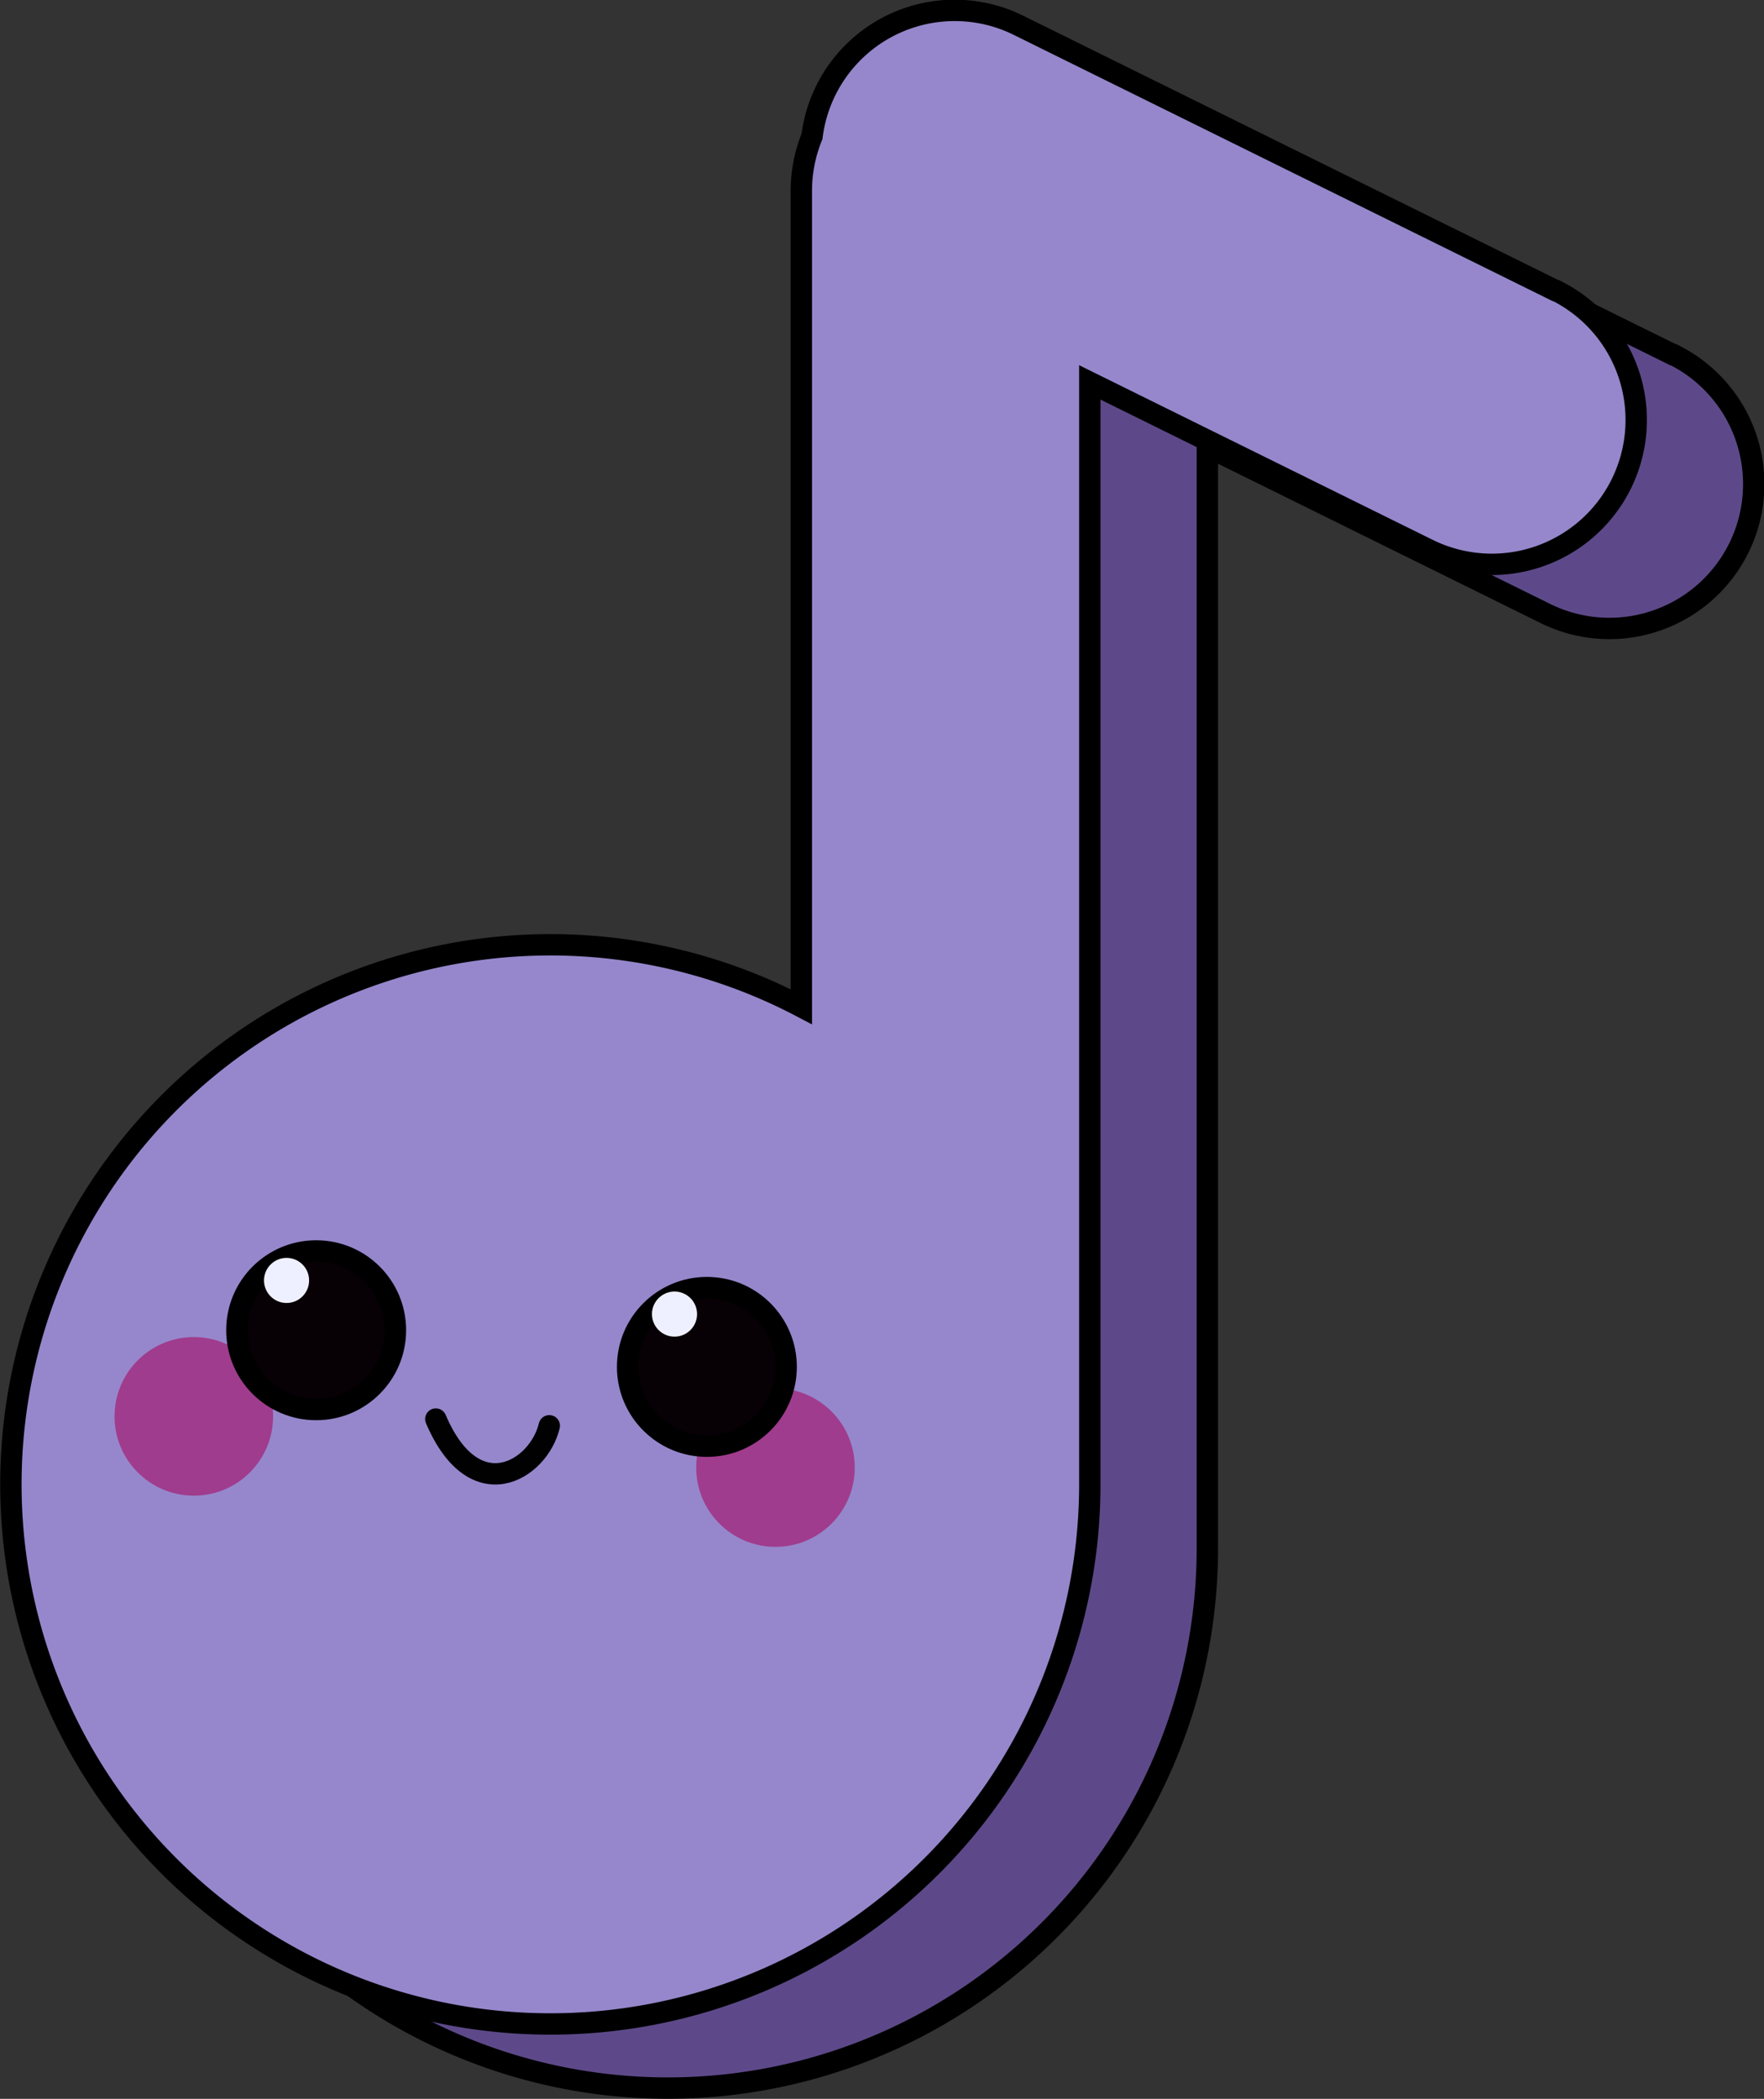 <svg xmlns="http://www.w3.org/2000/svg" viewBox="0 0 165.1 196.39"><rect x="0" y="0" width="165.1" height="196.39" fill="#333333" stroke="none"/><defs><style>.cls-1{fill:#5d4989;}.cls-1,.cls-2,.cls-4{stroke:#000;}.cls-1,.cls-2,.cls-4,.cls-6{stroke-miterlimit:10;stroke-width:2px;}.cls-2{fill:#9687cc;}.cls-3{fill:#a03c8d;}.cls-4{fill:#070005;}.cls-5{fill:#eff0ff;}.cls-6{fill:none;stroke:#020102;stroke-linecap:round;}</style></defs><title>Recurso 1</title><g id="Capa_2" data-name="Capa 2"><g id="Capa_1-2" data-name="Capa 1"><path class="cls-1" d="M156.58,33.19,106.37,8.39A13.46,13.46,0,0,0,87,18.76a13.53,13.53,0,0,0-1,5.13V100.2a50.49,50.49,0,1,0,27,44.69c0-.67,0-1.34,0-2,0-.33,0-.66,0-1V41.78L144.63,57.4a13.5,13.5,0,0,0,12-24.21Z"/><path class="cls-2" d="M145.58,27.19,95.37,2.39A13.46,13.46,0,0,0,76,12.76a13.53,13.53,0,0,0-1,5.13V94.2a50.49,50.49,0,1,0,27,44.69c0-.67,0-1.34,0-2,0-.33,0-.66,0-1V35.78L133.63,51.4a13.5,13.5,0,0,0,12-24.21Z"/><circle class="cls-3" cx="18.14" cy="132.53" r="7.42"/><circle class="cls-4" cx="29.59" cy="124.47" r="7.42"/><circle class="cls-3" cx="72.58" cy="137.32" r="7.42"/><circle class="cls-4" cx="66.16" cy="127.9" r="7.42"/><circle class="cls-5" cx="26.82" cy="119.81" r="2.11"/><circle class="cls-5" cx="63.13" cy="122.96" r="2.11"/><path class="cls-6" d="M51.41,133.41c-1,4.16-7,7.86-10.62-.63"/></g></g></svg>